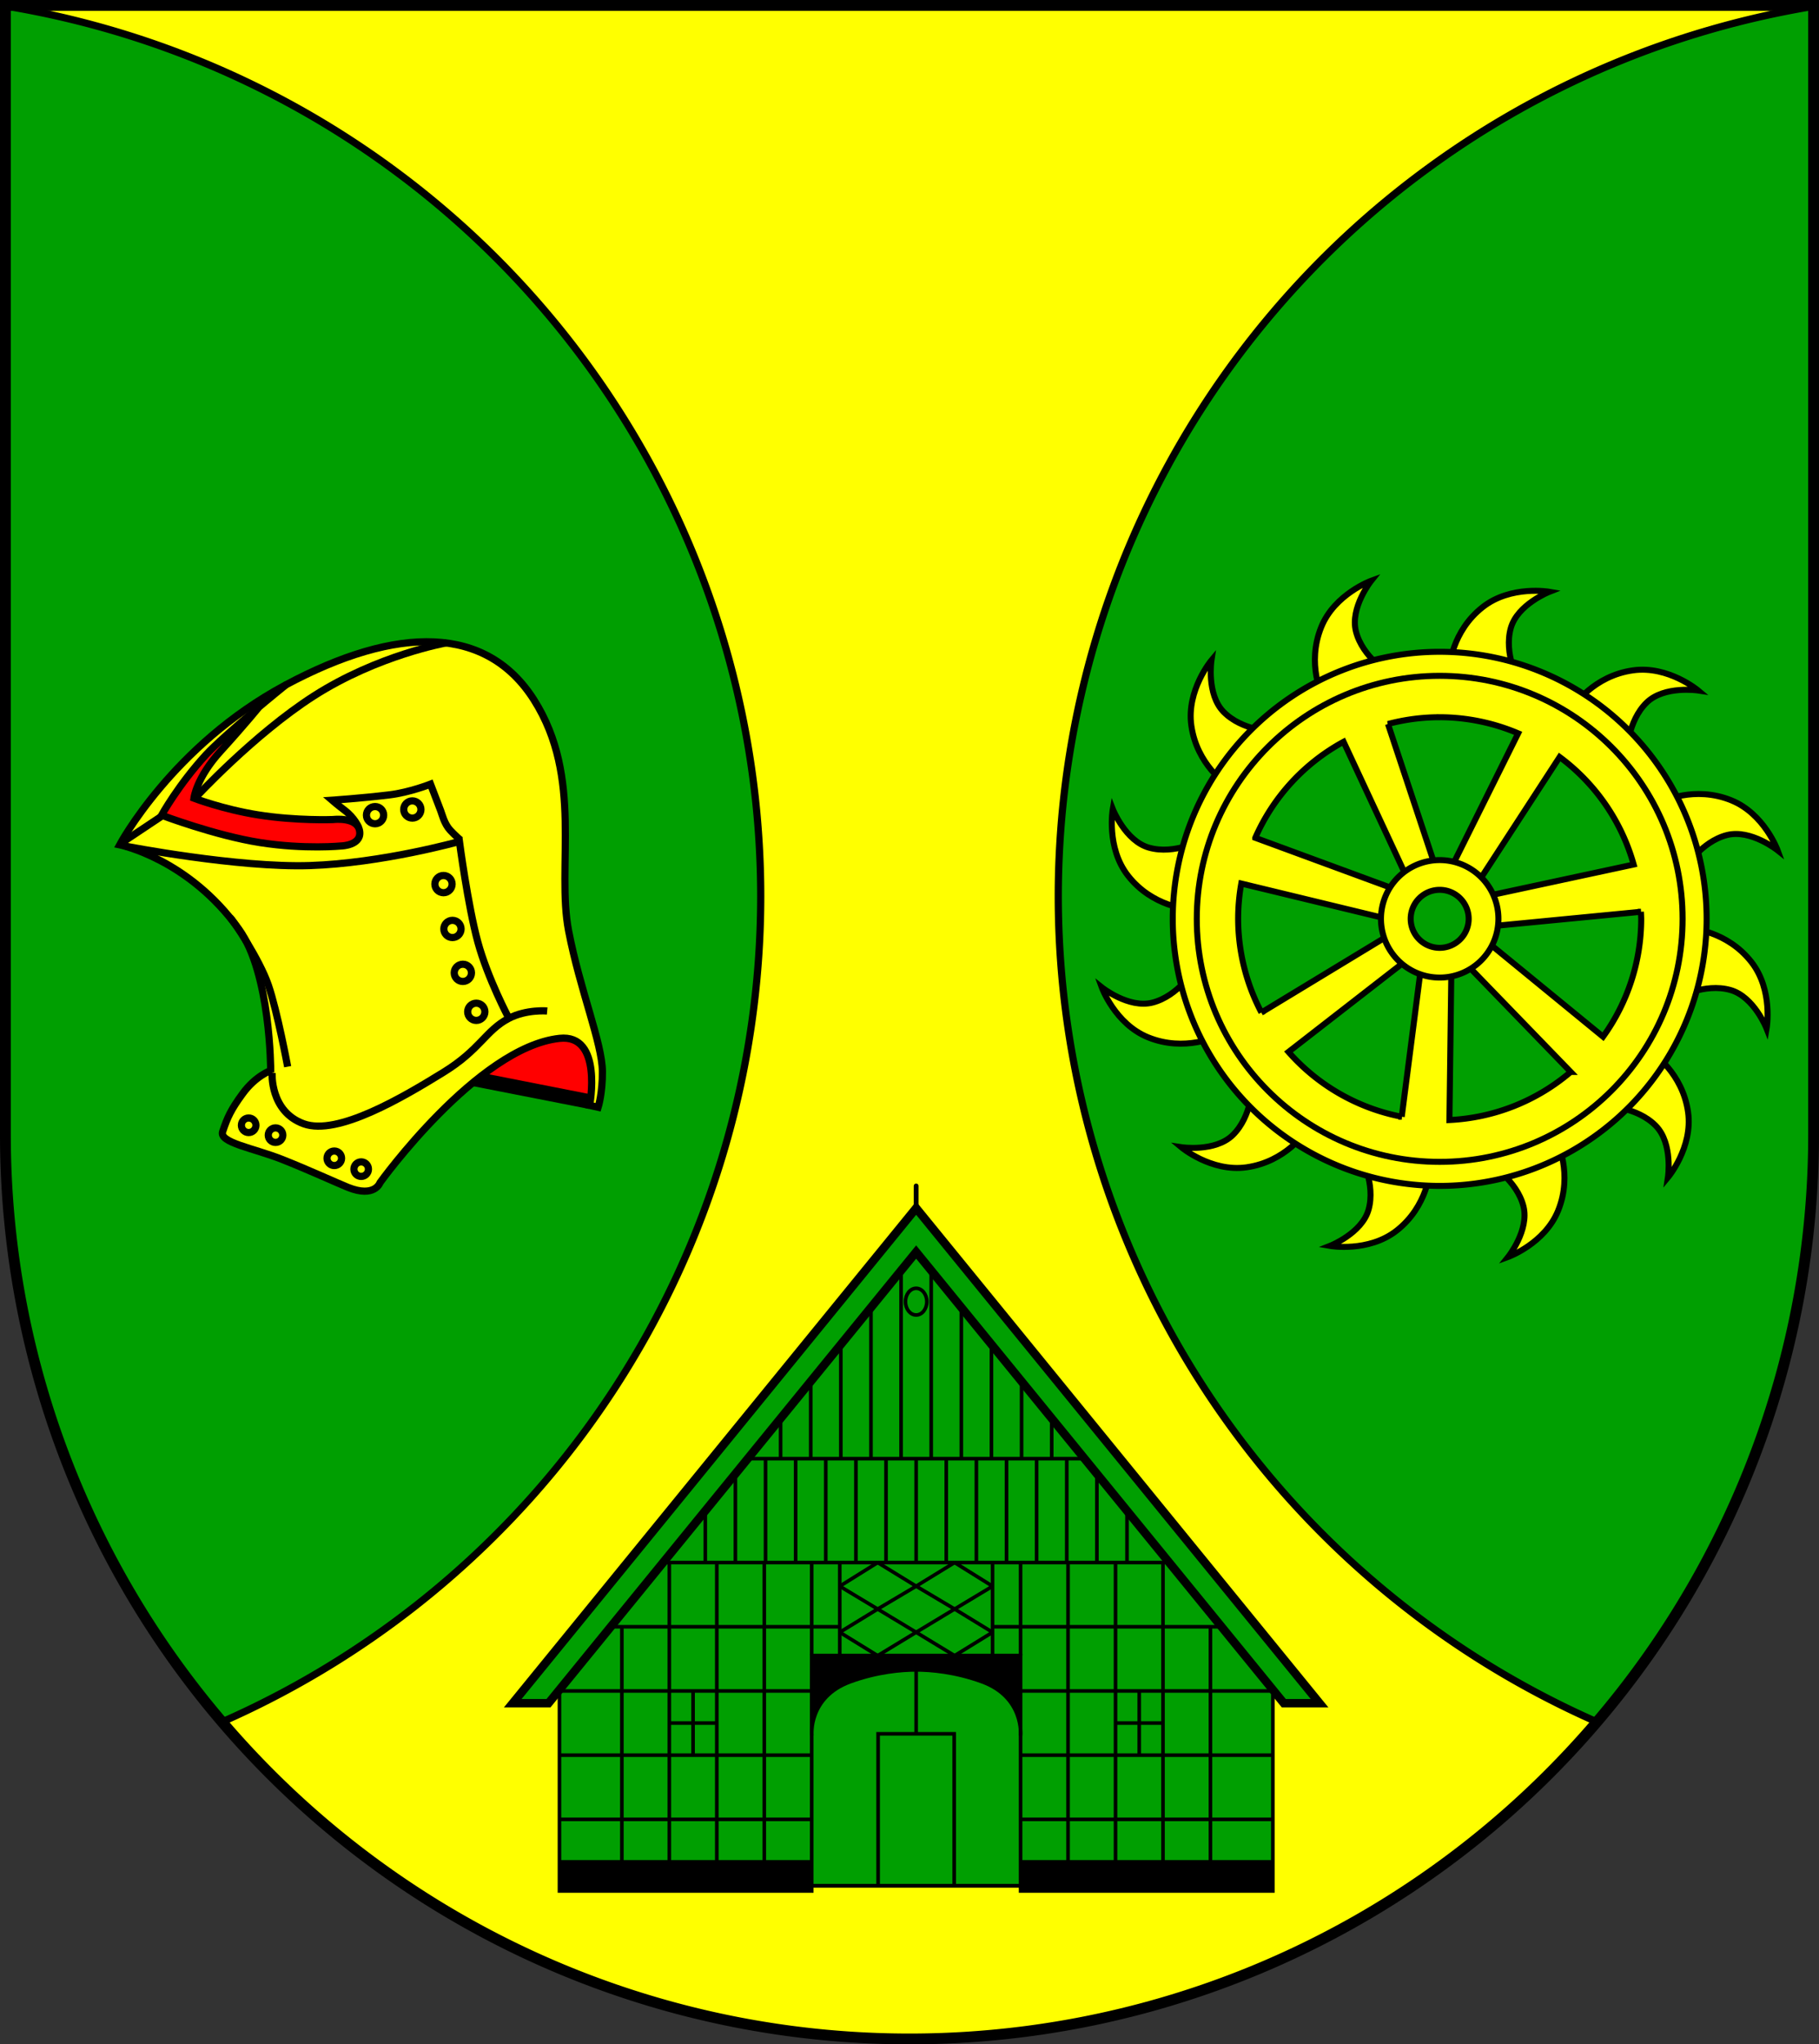 <?xml version="1.0" encoding="UTF-8" standalone="no"?>
<!-- Created with Inkscape (http://www.inkscape.org/) -->

<svg
   width="151.602mm"
   height="170.307mm"
   viewBox="0 0 151.602 170.307"
   version="1.1"
   id="svg5485"
   inkscape:version="1.2.2 (732a01da63, 2022-12-09)"
   sodipodi:docname="Wappen Schmalstede2.svg"
   xmlns:inkscape="http://www.inkscape.org/namespaces/inkscape"
   xmlns:sodipodi="http://sodipodi.sourceforge.net/DTD/sodipodi-0.dtd"
   xmlns="http://www.w3.org/2000/svg"
   xmlns:svg="http://www.w3.org/2000/svg">
  <rect x="0" y="0" width="151.602" height="170.307" fill="#333333" stroke="none"/>
  <sodipodi:namedview
     id="namedview5487"
     pagecolor="#ffffff"
     bordercolor="#666666"
     borderopacity="1.0"
     inkscape:showpageshadow="2"
     inkscape:pageopacity="0.0"
     inkscape:pagecheckerboard="0"
     inkscape:deskcolor="#d1d1d1"
     inkscape:document-units="mm"
     showgrid="false"
     inkscape:zoom="0.83159193"
     inkscape:cx="286.19806"
     inkscape:cy="322.87471"
     inkscape:current-layer="layer1" />
  <defs
     id="defs5482" />
  <g
     inkscape:label="Ebene 1"
     inkscape:groupmode="layer"
     id="layer1"
     transform="translate(-534.559,-63.346)">
    <g
       id="g5227"
       transform="translate(507.008,-8.566)">
      <path
         id="path3583"
         style="fill:#ffff00;fill-opacity:1;stroke:none;stroke-width:0.9;stroke-linecap:round;stroke-dasharray:none"
         d="m 28.001,72.363 v 94.056 a 75.351,75.351 0 0 0 75.351,75.351 75.351,75.351 0 0 0 75.351,-75.351 75.351,75.351 0 0 0 0,-0.001 V 72.363 Z" />
      <path
         id="path3648"
         style="fill:#009f01;fill-opacity:1;stroke:#000000;stroke-width:0.6;stroke-linecap:round;stroke-dasharray:none"
         d="M 28.001,72.413 V 166.419 A 75.351,75.351 0 0 0 46.06,215.361 75.195,75.195 0 0 0 90.953,146.598 75.195,75.195 0 0 0 28.001,72.413 Z" />
      <path
         id="circle3650"
         style="fill:#009f01;fill-opacity:1;stroke:#000000;stroke-width:0.6;stroke-linecap:round;stroke-dasharray:none"
         inkscape:transform-center-x="-87.59333"
         inkscape:transform-center-y="88.407839"
         d="m -178.703,72.44 a 75.195,75.195 0 0 1 62.952,74.159 75.195,75.195 0 0 1 -44.893,68.762 75.351,75.351 0 0 1 -18.059,-48.942 75.351,75.351 0 0 1 0,-0.001 z"
         transform="scale(-1,1)" />
      <path
         id="path5107"
         style="fill:none;fill-opacity:1;stroke:#000000;stroke-width:0.9;stroke-linecap:round;stroke-dasharray:none"
         d="m 28.001,72.363 v 94.056 a 75.351,75.351 0 0 0 75.351,75.351 75.351,75.351 0 0 0 75.351,-75.351 75.351,75.351 0 0 0 0,-0.001 V 72.363 Z" />
      <g
         id="g2192"
         transform="translate(-212.597,1.616)">
        <path
           style="fill:#ff0000;stroke:none;stroke-width:0.6;stroke-linecap:butt;stroke-dasharray:none"
           d="m 289.302,162.009 -8.967,-1.878 0.787,-0.924 2.566,-1.435 3.176,-1.032 1.632,0.433 1.003,2.251 -0.108,1.504 z"
           id="path2169" />
        <path
           style="fill:#ffff00;stroke:#000000;stroke-width:0.6;stroke-linecap:round;stroke-dasharray:none"
           d="m 250.122,140.674 c 0,0 4.407,-8.268 13.807,-13.302 9.399,-5.034 16.786,-4.975 20.723,1.229 4.126,6.502 1.849,13.873 2.887,19.251 0.957,4.959 2.794,9.332 2.815,11.699 0.017,1.811 -0.354,2.989 -0.354,2.989 l -0.708,-0.157 c 0,0 1.141,-5.984 -2.517,-5.584 -6.843,0.747 -14.95,12.014 -14.95,12.014 0,0 -0.435,1.295 -2.665,0.403 -0.834,-0.334 -3.281,-1.456 -5.506,-2.336 -2.392,-0.945 -5.256,-1.39 -4.95,-2.308 0.398,-1.193 0.685,-1.825 1.669,-3.17 1.089,-1.49 2.336,-1.919 2.336,-1.919 0,0 0.003,-8.073 -2.642,-11.763 -4.223,-5.893 -9.944,-7.046 -9.944,-7.046 z"
           id="path1698"
           sodipodi:nodetypes="cssssccscsssscsc" />
        <path
           style="fill:#ffff00;stroke:#000000;stroke-width:0.6;stroke-linecap:butt;stroke-dasharray:none"
           d="m 262.825,159.669 c 0,0 -0.197,3.225 2.635,4.247 2.832,1.023 8.277,-2.213 11.641,-4.287 3.074,-1.895 3.508,-3.47 5.427,-4.483 1.479,-0.781 3.225,-0.629 3.225,-0.629"
           id="path1857"
           sodipodi:nodetypes="csssc" />
        <path
           style="fill:none;stroke:#000000;stroke-width:0.6;stroke-linecap:butt;stroke-dasharray:none"
           d="m 259.324,146.74 c 0.292,0.264 2.438,3.451 3.186,5.614 0.747,2.163 1.612,6.804 1.612,6.804"
           id="path1859"
           sodipodi:nodetypes="csc" />
        <path
           style="fill:none;stroke:#000000;stroke-width:0.6;stroke-linecap:butt;stroke-dasharray:none"
           d="m 250.633,140.792 c 0,0 9.321,1.809 15.338,1.612 6.017,-0.197 12.467,-2.006 12.467,-2.006 0,0 0.708,5.349 1.534,8.377 0.826,3.028 2.556,6.292 2.556,6.292"
           id="path1870" />
        <path
           style="fill:#ff0000;stroke:none;stroke-width:0.6;stroke-linecap:butt;stroke-dasharray:none"
           d="m 259.677,131.006 -2.781,2.697 -1.363,1.752 -1.335,1.724 -0.445,1.029 3.865,1.418 4.672,0.945 4.004,0.25 3.031,-0.195 0.734,-0.436 0.029,-0.806 -0.541,-0.757 -1.298,-0.059 -5.87,-0.265 -2.527,-0.442 -2.615,-0.747 -0.983,-0.374 0.787,-1.927 1.18,-1.534 1.298,-1.416 z"
           id="path2003" />
        <path
           style="fill:none;stroke:#000000;stroke-width:0.6;stroke-linecap:butt;stroke-dasharray:none"
           d="m 264.017,127.325 c -0.155,0.098 -5.187,4.199 -6.704,5.851 -2.303,2.507 -3.699,5.033 -3.699,5.033 0,0 4.477,1.696 8.204,2.28 3.726,0.584 6.813,0.278 6.813,0.278 0,0 1.556,-0.054 1.502,-1.112 -0.07,-1.362 -2.225,-1.085 -2.225,-1.085 0,0 -3.056,0.12 -6.257,-0.389 -2.921,-0.465 -5.339,-1.39 -5.339,-1.39 0,0 0.195,-1.696 2.225,-3.921 2.03,-2.225 3.309,-3.81 3.309,-3.81"
           id="path1872"
           sodipodi:nodetypes="cscscscscsc" />
        <path
           style="fill:none;stroke:#000000;stroke-width:0.6;stroke-linecap:butt;stroke-dasharray:none"
           d="m 250.194,140.573 3.42,-2.28"
           id="path1874" />
        <path
           style="fill:none;stroke:#000000;stroke-width:0.6;stroke-linecap:butt;stroke-dasharray:none"
           d="m 256.451,136.735 c 0,0 4.866,-5.261 9.844,-8.454 5.337,-3.423 11.07,-4.433 11.07,-4.433"
           id="path1876"
           sodipodi:nodetypes="csc" />
        <path
           style="fill:none;stroke:#000000;stroke-width:0.6;stroke-linecap:butt;stroke-dasharray:none"
           d="m 270.036,139.238 c 0,0 -0.296,-0.788 -1.21,-1.474 -0.517,-0.388 -1.001,-0.806 -1.001,-0.806 0,0 2.364,-0.153 4.783,-0.445 1.679,-0.203 3.42,-0.89 3.42,-0.89 0,0 0.737,1.933 0.848,2.211 0.111,0.278 0.289,1.081 0.793,1.627 0.379,0.411 0.839,0.808 0.839,0.808"
           id="path1891"
           sodipodi:nodetypes="cscscssc" />
        <circle
           style="fill:none;stroke:#000000;stroke-width:0.6;stroke-linecap:butt;stroke-dasharray:none"
           id="path1959"
           cx="277.11"
           cy="143.948"
           r="0.718" />
        <circle
           style="fill:none;stroke:#000000;stroke-width:0.6;stroke-linecap:butt;stroke-dasharray:none"
           id="circle1961"
           cx="279.843"
           cy="154.586"
           r="0.718" />
        <circle
           style="fill:none;stroke:#000000;stroke-width:0.6;stroke-linecap:butt;stroke-dasharray:none"
           id="circle1963"
           cx="278.723"
           cy="151.341"
           r="0.718" />
        <circle
           style="fill:none;stroke:#000000;stroke-width:0.6;stroke-linecap:butt;stroke-dasharray:none"
           id="circle1965"
           cx="277.857"
           cy="147.684"
           r="0.718" />
        <circle
           style="fill:none;stroke:#000000;stroke-width:0.6;stroke-linecap:butt;stroke-dasharray:none"
           id="circle1967"
           cx="271.406"
           cy="138.204"
           r="0.718" />
        <circle
           style="fill:none;stroke:#000000;stroke-width:0.6;stroke-linecap:butt;stroke-dasharray:none"
           id="circle1969"
           cx="274.513"
           cy="137.732"
           r="0.718" />
        <circle
           style="fill:none;stroke:#000000;stroke-width:0.6;stroke-linecap:butt;stroke-dasharray:none"
           id="circle1971"
           cx="260.873"
           cy="164.039"
           r="0.606" />
        <circle
           style="fill:none;stroke:#000000;stroke-width:0.6;stroke-linecap:butt;stroke-dasharray:none"
           id="circle1973"
           cx="263.112"
           cy="164.862"
           r="0.606" />
        <circle
           style="fill:none;stroke:#000000;stroke-width:0.6;stroke-linecap:butt;stroke-dasharray:none"
           id="circle1975"
           cx="268.009"
           cy="166.789"
           r="0.606" />
        <circle
           style="fill:none;stroke:#000000;stroke-width:0.6;stroke-linecap:butt;stroke-dasharray:none"
           id="circle1977"
           cx="270.25"
           cy="167.694"
           r="0.606" />
        <path
           style="fill:#000000;stroke:none;stroke-width:0.6;stroke-linecap:butt;stroke-dasharray:none"
           d="m 280.679,159.748 8.691,1.711 -0.164,1.213 -9.697,-1.902 z"
           id="path2113"
           sodipodi:nodetypes="ccccc" />
      </g>
      <g
         id="g2882"
         transform="translate(-322.246,30.693)">
        <path
           id="path2260"
           style="fill:#009f01;fill-opacity:1;stroke:#000000;stroke-width:0.3;stroke-linecap:butt;stroke-dasharray:none"
           d="m 426.152,145.521 -29.727,36.466 v 16.764 h 21.024 v -0.431 h 8.704 8.704 v 0.431 h 21.023 v -16.764 z" />
        <path
           style="fill:#000000;stroke:none;stroke-width:0.3"
           d="m 417.448,179.136 h 17.408 l -0.092,5.569 -0.478,-1.221 -0.751,-1.057 -1.675,-0.994 -1.446,-0.501 -0.723,-0.195 -1.536,-0.264 -1.328,-0.132 -0.647,-0.007 -0.98,0.063 -1.731,0.195 -1.481,0.292 -0.987,0.292 -0.82,0.306 -0.834,0.487 -0.64,0.577 -0.445,0.459 -0.368,0.591 -0.431,0.834 z"
           id="path1370" />
        <path
           id="path2269"
           style="fill:#009f01;fill-opacity:1;stroke:#000000;stroke-width:0.7;stroke-linecap:butt;stroke-dasharray:none"
           d="m 426.152,141.866 -33.621,41.242 h 2.98 l 30.641,-37.587 30.642,37.587 h 2.98 z" />
        <path
           style="fill:none;fill-opacity:1;stroke:#000000;stroke-width:0.3;stroke-linecap:butt;stroke-dasharray:none"
           d="m 405.065,171.392 h 21.088 21.088"
           id="path4177"
           sodipodi:nodetypes="ccc" />
        <path
           style="fill:none;fill-opacity:1;stroke:#000000;stroke-width:0.3;stroke-linecap:butt;stroke-dasharray:none"
           d="m 400.763,176.74 h 19.021"
           id="path4179" />
        <path
           style="fill:none;fill-opacity:1;stroke:#000000;stroke-width:0.3;stroke-linecap:butt;stroke-dasharray:none"
           d="m 396.425,182.088 h 21.023"
           id="path4181" />
        <path
           style="fill:none;fill-opacity:1;stroke:#000000;stroke-width:0.3;stroke-linecap:butt;stroke-dasharray:none"
           d="m 396.425,187.435 h 21.023"
           id="path4183" />
        <path
           style="fill:none;fill-opacity:1;stroke:#000000;stroke-width:0.3;stroke-linecap:butt;stroke-dasharray:none"
           d="m 396.425,192.783 h 21.023"
           id="path4185" />
        <path
           id="path4191"
           style="fill:none;fill-opacity:1;stroke:#000000;stroke-width:0.3;stroke-linecap:butt;stroke-dasharray:none"
           d="m 417.448,179.136 v 19.184 h 8.704 8.704 v -19.184 h -8.704 z" />
        <path
           style="fill:none;fill-opacity:1;stroke:#000000;stroke-width:0.3;stroke-linecap:butt;stroke-dasharray:none"
           d="m 451.542,176.74 h -19.021"
           id="path4266" />
        <path
           style="fill:none;fill-opacity:1;stroke:#000000;stroke-width:0.3;stroke-linecap:butt;stroke-dasharray:none"
           d="M 455.88,182.088 H 434.856"
           id="path4268" />
        <path
           style="fill:none;fill-opacity:1;stroke:#000000;stroke-width:0.3;stroke-linecap:butt;stroke-dasharray:none"
           d="M 455.88,187.435 H 434.856"
           id="path4270" />
        <path
           style="fill:none;fill-opacity:1;stroke:#000000;stroke-width:0.3;stroke-linecap:butt;stroke-dasharray:none"
           d="M 455.88,192.783 H 434.856"
           id="path4272" />
        <path
           style="fill:none;fill-opacity:1;stroke:#000000;stroke-width:0.3;stroke-linecap:butt;stroke-dasharray:none"
           d="m 417.448,179.136 -5e-5,-7.744"
           id="path4335" />
        <path
           style="fill:none;fill-opacity:1;stroke:#000000;stroke-width:0.3;stroke-linecap:butt;stroke-dasharray:none"
           d="m 434.856,179.136 5e-5,-7.744"
           id="path4337"
           inkscape:transform-center-x="-8.7040758"
           inkscape:transform-center-y="-6.9799642" />
        <g
           id="g4409"
           transform="translate(120.814,6.607)">
          <path
             style="fill:none;fill-opacity:1;stroke:#000000;stroke-width:0.3;stroke-linecap:butt;stroke-dasharray:none"
             d="m 280.811,170.133 v 19.976"
             id="path4341" />
          <path
             style="fill:none;fill-opacity:1;stroke:#000000;stroke-width:0.3;stroke-linecap:butt;stroke-dasharray:none"
             d="m 284.767,164.782 v 25.327"
             id="path4399"
             sodipodi:nodetypes="cc" />
          <path
             style="fill:none;fill-opacity:1;stroke:#000000;stroke-width:0.3;stroke-linecap:butt;stroke-dasharray:none"
             d="m 288.723,164.785 v 25.323"
             id="path4401"
             sodipodi:nodetypes="cc" />
          <path
             style="fill:none;fill-opacity:1;stroke:#000000;stroke-width:0.3;stroke-linecap:butt;stroke-dasharray:none"
             d="m 292.679,164.782 v 25.327"
             id="path4403"
             sodipodi:nodetypes="cc" />
        </g>
        <g
           id="g4419"
           inkscape:transform-center-x="-18.593551"
           inkscape:transform-center-y="-14.682952"
           transform="matrix(-1,0,0,1,731.491,6.607)">
          <path
             style="fill:none;fill-opacity:1;stroke:#000000;stroke-width:0.3;stroke-linecap:butt;stroke-dasharray:none"
             d="m 280.811,170.133 v 19.976"
             id="path4411" />
          <path
             style="fill:none;fill-opacity:1;stroke:#000000;stroke-width:0.3;stroke-linecap:butt;stroke-dasharray:none"
             d="m 284.767,164.785 v 25.323"
             id="path4413"
             sodipodi:nodetypes="cc" />
          <path
             style="fill:none;fill-opacity:1;stroke:#000000;stroke-width:0.3;stroke-linecap:butt;stroke-dasharray:none"
             d="m 288.723,164.785 v 25.323"
             id="path4415"
             sodipodi:nodetypes="cc" />
          <path
             style="fill:none;fill-opacity:1;stroke:#000000;stroke-width:0.3;stroke-linecap:butt;stroke-dasharray:none"
             d="m 292.679,164.785 v 25.323"
             id="path4417"
             sodipodi:nodetypes="cc" />
        </g>
        <g
           id="g4549"
           transform="translate(120.814,6.607)">
          <path
             style="fill:none;fill-opacity:1;stroke:#000000;stroke-width:0.3;stroke-linecap:butt;stroke-dasharray:none"
             d="m 286.745,175.481 v 5.348"
             id="path4543" />
          <path
             style="fill:none;fill-opacity:1;stroke:#000000;stroke-width:0.3;stroke-linecap:butt;stroke-dasharray:none"
             d="m 284.767,178.154 h 3.956"
             id="path4545" />
        </g>
        <g
           id="g4555"
           inkscape:transform-center-x="-18.593551"
           inkscape:transform-center-y="-8.3425866"
           transform="matrix(-1,0,0,1,731.491,6.607)">
          <path
             style="fill:none;fill-opacity:1;stroke:#000000;stroke-width:0.3;stroke-linecap:butt;stroke-dasharray:none"
             d="m 286.745,175.481 v 5.348"
             id="path4551" />
          <path
             style="fill:none;fill-opacity:1;stroke:#000000;stroke-width:0.3;stroke-linecap:butt;stroke-dasharray:none"
             d="m 284.767,178.154 h 3.956"
             id="path4553" />
        </g>
        <path
           style="color:#000000;fill:#000000;-inkscape-stroke:none"
           d="m 419.634,171.392 v 7.744 h 0.301 v -7.744 z"
           id="path4561" />
        <path
           style="color:#000000;fill:#000000;-inkscape-stroke:none"
           d="m 432.37,171.392 v 7.744 h 0.299 v -7.744 z"
           id="path4563" />
        <path
           id="path4567"
           style="color:#000000;fill:#000000;-inkscape-stroke:none"
           d="m 422.866,171.265 -3.082,1.921 v 0.351 l 2.873,1.728 -2.873,1.758 v 0.352 l 3.063,1.888 0.158,-0.256 -2.934,-1.807 3.164,-1.937 -3.164,-1.902 2.953,-1.842 z" />
        <path
           style="color:#000000;fill:#000000;-inkscape-stroke:none"
           d="m 423.024,171.263 -0.156,0.256 2.994,1.838 -3.209,1.906 3.209,1.936 -2.975,1.809 0.156,0.256 3.398,-2.064 -3.207,-1.934 3.207,-1.904 z"
           id="path4631" />
        <path
           id="path4637"
           style="color:#000000;fill:#000000;-inkscape-stroke:none"
           d="m 429.439,171.265 -0.16,0.254 2.955,1.842 -3.164,1.902 3.164,1.935 -2.934,1.809 0.157,0.256 3.063,-1.888 v -0.351 l -2.874,-1.758 2.874,-1.728 v -0.353 z" />
        <path
           style="color:#000000;fill:#000000;-inkscape-stroke:none"
           d="m 429.28,171.263 -3.418,2.098 3.205,1.904 -3.205,1.934 3.398,2.064 0.156,-0.256 -2.977,-1.807 3.209,-1.938 -3.209,-1.908 2.996,-1.836 z"
           id="path4639" />
        <path
           style="fill:none;fill-opacity:1;stroke:#000000;stroke-width:0.3;stroke-linecap:butt;stroke-dasharray:none"
           d="m 412.118,162.736 h 28.068"
           id="path4802" />
        <path
           style="fill:none;fill-opacity:1;stroke:#000000;stroke-width:0.3;stroke-linecap:butt;stroke-dasharray:none"
           d="m 426.152,162.736 v 8.655"
           id="path4804" />
        <path
           style="fill:none;fill-opacity:1;stroke:#000000;stroke-width:0.3;stroke-linecap:butt;stroke-dasharray:none"
           d="m 408.578,167.161 v 4.231"
           id="path4806" />
        <path
           style="fill:none;fill-opacity:1;stroke:#000000;stroke-width:0.3;stroke-linecap:butt;stroke-dasharray:none"
           d="m 411.089,164.074 v 7.318"
           id="path910" />
        <path
           style="fill:none;fill-opacity:1;stroke:#000000;stroke-width:0.3;stroke-linecap:butt;stroke-dasharray:none"
           d="m 413.599,162.736 v 8.655"
           id="path912" />
        <path
           style="fill:none;fill-opacity:1;stroke:#000000;stroke-width:0.3;stroke-linecap:butt;stroke-dasharray:none"
           d="m 416.11,162.736 v 8.655"
           id="path914" />
        <path
           style="fill:none;fill-opacity:1;stroke:#000000;stroke-width:0.3;stroke-linecap:butt;stroke-dasharray:none"
           d="m 418.62,162.736 v 8.655"
           id="path916" />
        <path
           style="fill:none;fill-opacity:1;stroke:#000000;stroke-width:0.3;stroke-linecap:butt;stroke-dasharray:none"
           d="m 421.131,162.736 v 8.655"
           id="path918" />
        <path
           style="fill:none;fill-opacity:1;stroke:#000000;stroke-width:0.3;stroke-linecap:butt;stroke-dasharray:none"
           d="m 423.641,162.736 v 8.655"
           id="path920" />
        <path
           style="fill:none;fill-opacity:1;stroke:#000000;stroke-width:0.3;stroke-linecap:butt;stroke-dasharray:none"
           d="m 443.726,167.043 v 4.349"
           id="path978" />
        <path
           style="fill:none;fill-opacity:1;stroke:#000000;stroke-width:0.3;stroke-linecap:butt;stroke-dasharray:none"
           d="m 441.215,164.113 v 7.279"
           id="path980" />
        <path
           style="fill:none;fill-opacity:1;stroke:#000000;stroke-width:0.3;stroke-linecap:butt;stroke-dasharray:none"
           d="m 438.705,162.736 v 8.655"
           id="path982" />
        <path
           style="fill:none;fill-opacity:1;stroke:#000000;stroke-width:0.3;stroke-linecap:butt;stroke-dasharray:none"
           d="m 436.194,162.736 v 8.655"
           id="path984" />
        <path
           style="fill:none;fill-opacity:1;stroke:#000000;stroke-width:0.3;stroke-linecap:butt;stroke-dasharray:none"
           d="m 433.684,162.736 v 8.655"
           id="path986" />
        <path
           style="fill:none;fill-opacity:1;stroke:#000000;stroke-width:0.3;stroke-linecap:butt;stroke-dasharray:none"
           d="m 431.173,162.736 v 8.655"
           id="path988" />
        <path
           style="fill:none;fill-opacity:1;stroke:#000000;stroke-width:0.3;stroke-linecap:butt;stroke-dasharray:none"
           d="m 428.663,162.736 v 8.655"
           id="path990" />
        <g
           id="g1137"
           transform="translate(120.814,6.607)">
          <path
             style="fill:none;stroke:#000000;stroke-width:0.3"
             d="m 296.552,156.13 v -6.316"
             id="path1118" />
          <path
             style="fill:none;stroke:#000000;stroke-width:0.3"
             d="m 294.041,156.13 v -3.357"
             id="path1124" />
          <path
             style="fill:none;stroke:#000000;stroke-width:0.3"
             d="m 299.062,156.13 v -9.462"
             id="path1126" />
          <path
             style="fill:none;stroke:#000000;stroke-width:0.3"
             d="M 301.573,156.13 V 143.797"
             id="path1128" />
          <path
             style="fill:none;stroke:#000000;stroke-width:0.3"
             d="M 304.083,156.13 V 140.454"
             id="path1130" />
        </g>
        <g
           id="g1149"
           inkscape:transform-center-x="-6.2763908"
           inkscape:transform-center-y="10.382415"
           transform="matrix(-1,0,0,1,731.49,6.607)">
          <path
             style="fill:none;stroke:#000000;stroke-width:0.3"
             d="m 296.552,156.13 v -6.316"
             id="path1139" />
          <path
             style="fill:none;stroke:#000000;stroke-width:0.3"
             d="m 294.041,156.13 v -3.357"
             id="path1141" />
          <path
             style="fill:none;stroke:#000000;stroke-width:0.3"
             d="m 299.062,156.13 v -9.462"
             id="path1143" />
          <path
             style="fill:none;stroke:#000000;stroke-width:0.3"
             d="M 301.573,156.13 V 143.797"
             id="path1145" />
          <path
             style="fill:none;stroke:#000000;stroke-width:0.3"
             d="M 304.083,156.13 V 140.454"
             id="path1147" />
        </g>
        <ellipse
           style="fill:none;stroke:#000000;stroke-width:0.3"
           id="path1301"
           cx="426.152"
           cy="149.655"
           rx="0.89"
           ry="1.112" />
        <path
           id="rect1303"
           style="fill:none;stroke:#000000;stroke-width:0.3"
           d="m 422.982,198.326 v -12.668 h 6.34 v 12.668"
           sodipodi:nodetypes="cccc" />
        <path
           style="fill:none;stroke:#000000;stroke-width:0.3"
           d="m 426.152,179.136 v 6.523"
           id="path1306" />
        <path
           id="path1308"
           style="fill:none;stroke:#000000;stroke-width:0.3"
           d="m 434.856,185.802 c 0,0 0.309,-3.194 -3.217,-4.483 -2.27,-0.83 -4.317,-0.987 -5.487,-0.987 h 4e-5 c -1.17,0 -3.217,0.157 -5.487,0.987 -3.526,1.289 -3.21,4.483 -3.21,4.483"
           sodipodi:nodetypes="cszzsc" />
        <rect
           style="fill:#000000;stroke:none;stroke-width:0.3"
           id="rect1581"
           width="21.023"
           height="2.572"
           x="396.425"
           y="196.178" />
        <rect
           style="fill:#000000;stroke:none;stroke-width:0.3"
           id="rect1583"
           width="21.023"
           height="2.572"
           x="-455.879"
           y="196.178"
           inkscape:transform-center-x="-19.21553"
           inkscape:transform-center-y="-6.8965383"
           transform="scale(-1,1)" />
        <path
           style="fill:none;fill-opacity:1;stroke:#000000;stroke-width:0.4;stroke-linecap:round;stroke-dasharray:none"
           d="m 426.152,140.016 -2.7e-4,1.85"
           id="path2808" />
      </g>
      <g
         id="g3411"
         transform="translate(-201.736,41.895)">
        <g
           id="g3393">
          <path
             style="fill:#ffff00;fill-opacity:1;stroke:#000000;stroke-width:0.5;stroke-linecap:round;stroke-dasharray:none"
             d="m 339.515,88.042 c 0,0 -1.361,-2.7 -0.111,-5.784 1.116,-2.754 4.171,-3.865 4.171,-3.865 0,0 -1.786,2.233 -1.279,4.227 0.549,2.157 2.781,3.504 2.781,3.504 z"
             id="path3188"
             sodipodi:nodetypes="cscscc"
             inkscape:transform-center-x="7.2997205"
             inkscape:transform-center-y="-23.345181" />
          <path
             style="fill:#ffff00;fill-opacity:1;stroke:#000000;stroke-width:0.5;stroke-linecap:round;stroke-dasharray:none"
             d="m 350.083,85.643 c 0,0 0.171,-3.019 2.796,-5.065 2.344,-1.827 5.545,-1.262 5.545,-1.262 0,0 -2.664,1.041 -3.221,3.021 -0.603,2.143 0.656,4.425 0.656,4.425 z"
             id="path3298"
             sodipodi:nodetypes="cscscc"
             inkscape:transform-center-x="-4.977481"
             inkscape:transform-center-y="-23.564581" />
          <path
             style="fill:#ffff00;fill-opacity:1;stroke:#000000;stroke-width:0.5;stroke-linecap:round;stroke-dasharray:none"
             d="m 360.435,88.849 c 0,0 1.658,-2.529 4.954,-2.988 2.943,-0.41 5.433,1.68 5.433,1.68 0,0 -2.827,-0.431 -4.3,1.006 -1.594,1.554 -1.644,4.16 -1.644,4.16 z"
             id="path3300"
             sodipodi:nodetypes="cscscc"
             inkscape:transform-center-x="-16.352096"
             inkscape:transform-center-y="-17.305606" />
          <path
             style="fill:#ffff00;fill-opacity:1;stroke:#000000;stroke-width:0.5;stroke-linecap:round;stroke-dasharray:none"
             d="m 367.797,96.802 c 0,0 2.7,-1.361 5.784,-0.111 2.754,1.116 3.865,4.171 3.865,4.171 0,0 -2.233,-1.786 -4.227,-1.279 -2.157,0.549 -3.504,2.781 -3.504,2.781 z"
             id="path3302"
             sodipodi:nodetypes="cscscc"
             inkscape:transform-center-x="-23.345181"
             inkscape:transform-center-y="-7.2997204" />
          <path
             style="fill:#ffff00;fill-opacity:1;stroke:#000000;stroke-width:0.5;stroke-linecap:round;stroke-dasharray:none"
             d="m 370.196,107.37 c 0,0 3.019,0.171 5.065,2.796 1.827,2.344 1.262,5.545 1.262,5.545 0,0 -1.041,-2.664 -3.021,-3.221 -2.143,-0.603 -4.425,0.656 -4.425,0.656 z"
             id="path3304"
             sodipodi:nodetypes="cscscc"
             inkscape:transform-center-x="-23.564577"
             inkscape:transform-center-y="4.9774843" />
          <path
             style="fill:#ffff00;fill-opacity:1;stroke:#000000;stroke-width:0.5;stroke-linecap:round;stroke-dasharray:none"
             d="m 366.99,117.721 c 0,0 2.529,1.658 2.988,4.954 0.41,2.943 -1.68,5.433 -1.68,5.433 0,0 0.431,-2.827 -1.006,-4.3 -1.554,-1.594 -4.16,-1.644 -4.16,-1.644 z"
             id="path3306"
             sodipodi:nodetypes="cscscc"
             inkscape:transform-center-x="-17.305606"
             inkscape:transform-center-y="16.352099" />
          <path
             style="fill:#ffff00;fill-opacity:1;stroke:#000000;stroke-width:0.5;stroke-linecap:round;stroke-dasharray:none"
             d="m 359.037,125.083 c 0,0 1.361,2.7 0.111,5.784 -1.116,2.754 -4.171,3.865 -4.171,3.865 0,0 1.786,-2.233 1.279,-4.227 -0.549,-2.157 -2.781,-3.504 -2.781,-3.504 z"
             id="path3308"
             sodipodi:nodetypes="cscscc"
             inkscape:transform-center-x="-7.2997215"
             inkscape:transform-center-y="23.345179" />
          <path
             style="fill:#ffff00;fill-opacity:1;stroke:#000000;stroke-width:0.5;stroke-linecap:round;stroke-dasharray:none"
             d="m 348.469,127.482 c 0,0 -0.171,3.019 -2.796,5.065 -2.344,1.827 -5.545,1.262 -5.545,1.262 0,0 2.664,-1.041 3.221,-3.021 0.603,-2.143 -0.656,-4.425 -0.656,-4.425 z"
             id="path3310"
             sodipodi:nodetypes="cscscc"
             inkscape:transform-center-x="4.9774838"
             inkscape:transform-center-y="23.564576" />
          <path
             style="fill:#ffff00;fill-opacity:1;stroke:#000000;stroke-width:0.5;stroke-linecap:round;stroke-dasharray:none"
             d="m 338.118,124.276 c 0,0 -1.658,2.529 -4.954,2.988 -2.943,0.41 -5.433,-1.68 -5.433,-1.68 0,0 2.827,0.431 4.3,-1.006 1.594,-1.554 1.644,-4.16 1.644,-4.16 z"
             id="path3312"
             sodipodi:nodetypes="cscscc"
             inkscape:transform-center-x="16.352099"
             inkscape:transform-center-y="17.305605" />
          <path
             style="fill:#ffff00;fill-opacity:1;stroke:#000000;stroke-width:0.5;stroke-linecap:round;stroke-dasharray:none"
             d="m 330.756,116.323 c 0,0 -2.7,1.361 -5.784,0.111 -2.754,-1.116 -3.865,-4.171 -3.865,-4.171 0,0 2.233,1.786 4.227,1.279 2.157,-0.549 3.504,-2.781 3.504,-2.781 z"
             id="path3314"
             sodipodi:nodetypes="cscscc"
             inkscape:transform-center-x="23.345179"
             inkscape:transform-center-y="7.2997194" />
          <path
             style="fill:#ffff00;fill-opacity:1;stroke:#000000;stroke-width:0.5;stroke-linecap:round;stroke-dasharray:none"
             d="m 328.357,105.755 c 0,0 -3.019,-0.171 -5.065,-2.796 -1.827,-2.344 -1.262,-5.545 -1.262,-5.545 0,0 1.041,2.664 3.021,3.221 2.143,0.603 4.425,-0.656 4.425,-0.656 z"
             id="path3316"
             sodipodi:nodetypes="cscscc"
             inkscape:transform-center-x="23.564577"
             inkscape:transform-center-y="-4.9774854" />
          <path
             style="fill:#ffff00;fill-opacity:1;stroke:#000000;stroke-width:0.5;stroke-linecap:round;stroke-dasharray:none"
             d="m 331.563,95.404 c 0,0 -2.529,-1.658 -2.988,-4.954 -0.41,-2.943 1.68,-5.433 1.68,-5.433 0,0 -0.431,2.827 1.006,4.3 1.554,1.594 4.16,1.644 4.16,1.644 z"
             id="path3318"
             sodipodi:nodetypes="cscscc"
             inkscape:transform-center-x="17.305606"
             inkscape:transform-center-y="-16.352098" />
        </g>
        <path
           id="path2936"
           style="fill:#ffff00;fill-opacity:1;stroke:#000000;stroke-width:0.5;stroke-linecap:round;stroke-dasharray:none"
           d="m 349.276,84.316 a 22.247,22.247 0 0 0 -22.247,22.247 22.247,22.247 0 0 0 22.247,22.247 22.247,22.247 0 0 0 22.247,-22.247 22.247,22.247 0 0 0 -22.247,-22.247 z m 0,5.45 a 16.796,16.796 0 0 1 6.539,1.342 l -5.932,11.926 1.062,0.607 1.062,0.607 7.266,-11.166 a 16.796,16.796 0 0 1 6.17,8.956 l -13.031,2.799 0.188,1.209 0.188,1.21 13.258,-1.281 a 16.796,16.796 0 0 1 0.026,0.587 16.796,16.796 0 0 1 -3.18,9.82 l -10.312,-8.442 -0.828,0.901 -0.829,0.901 9.273,9.574 a 16.796,16.796 0 0 1 -10.109,4.008 l 0.172,-13.318 -1.221,-0.086 -1.221,-0.086 -1.704,13.216 a 16.796,16.796 0 0 1 -9.439,-5.4 l 10.522,-8.172 -0.694,-1.008 -0.694,-1.008 -11.389,6.905 a 16.796,16.796 0 0 1 -1.941,-7.804 16.796,16.796 0 0 1 0.261,-2.942 l 12.96,3.135 0.356,-1.171 0.356,-1.171 -12.504,-4.601 a 16.796,16.796 0 0 1 7.36,-8 l 5.627,12.075 1.137,-0.452 1.137,-0.452 -4.203,-12.653 a 16.796,16.796 0 0 1 4.309,-0.564 z" />
        <circle
           style="fill:none;fill-opacity:1;stroke:#000000;stroke-width:0.5;stroke-linecap:round;stroke-dasharray:none"
           id="circle2990"
           cx="349.276"
           cy="106.563"
           r="20.245" />
        <path
           id="circle2994"
           style="fill:#ffff00;fill-opacity:1;stroke:#000000;stroke-width:0.5;stroke-linecap:round;stroke-dasharray:none"
           d="m 349.276,101.668 a 4.894,4.894 0 0 0 -4.894,4.894 4.894,4.894 0 0 0 4.894,4.894 4.894,4.894 0 0 0 4.894,-4.894 4.894,4.894 0 0 0 -4.894,-4.894 z m 0,2.478 a 2.417,2.417 0 0 1 2.416,2.416 2.417,2.417 0 0 1 -2.416,2.417 2.417,2.417 0 0 1 -2.417,-2.417 2.417,2.417 0 0 1 2.417,-2.416 z" />
      </g>
    </g>
  </g>
</svg>
